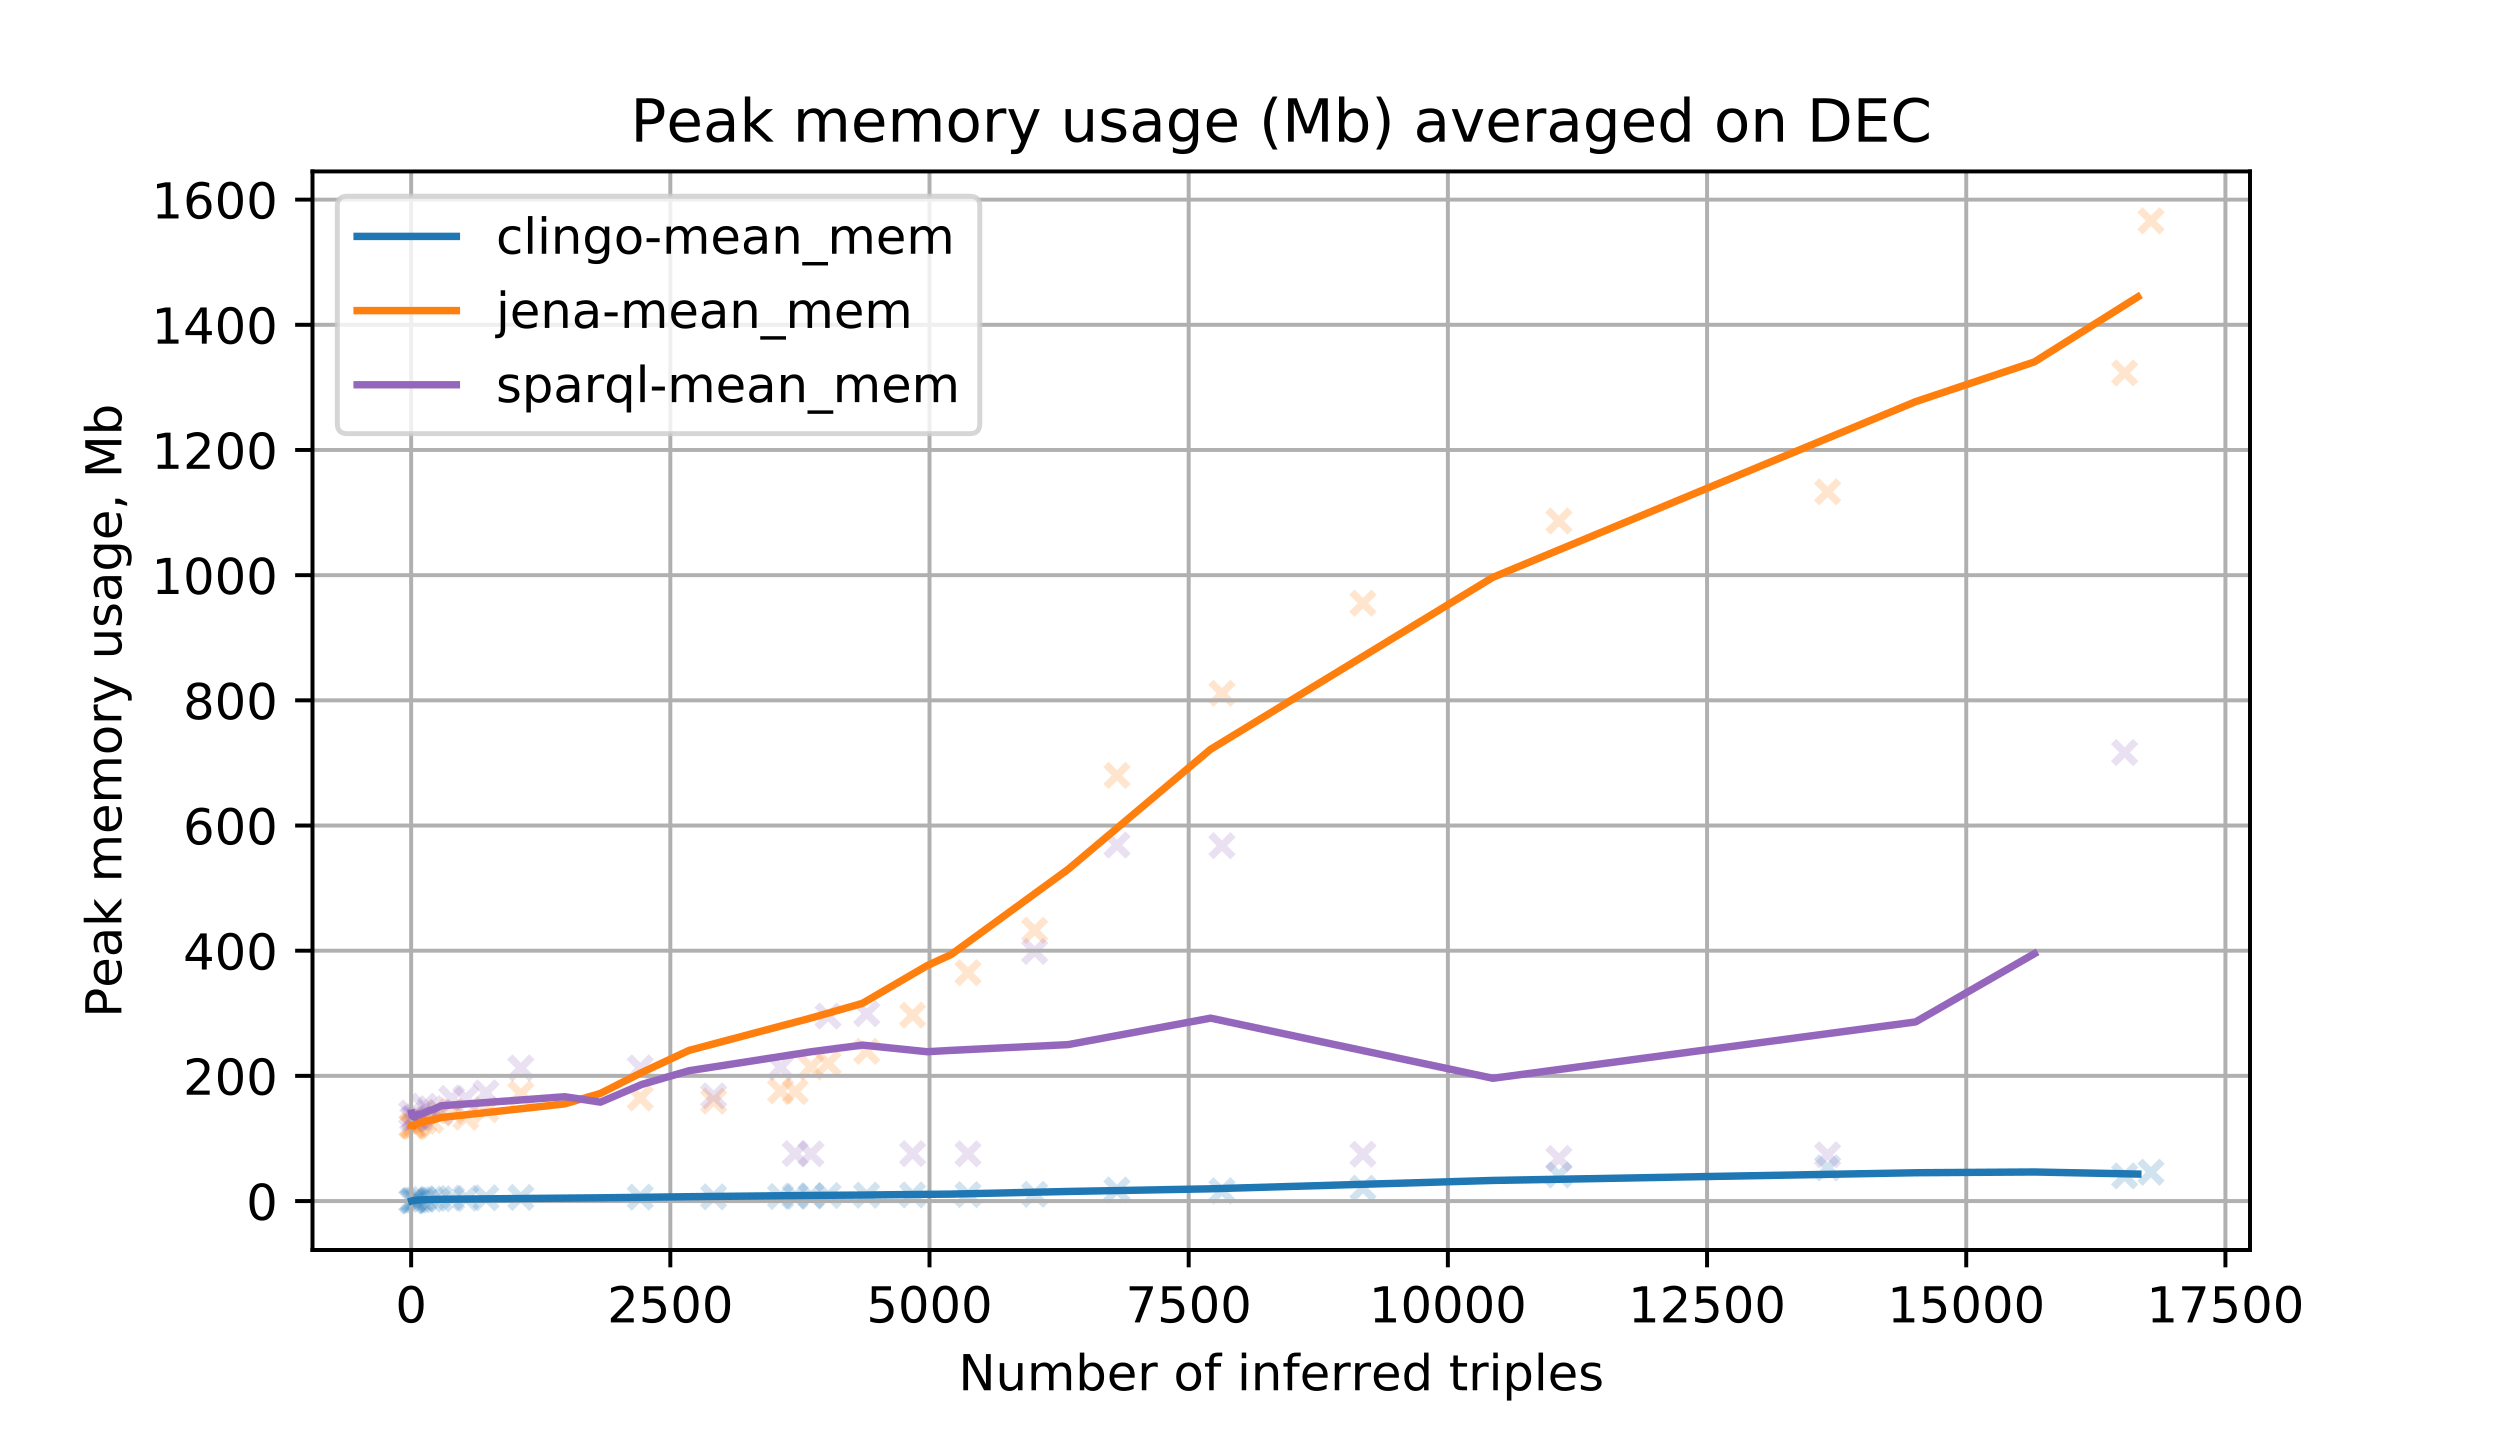 <?xml version="1.0" encoding="utf-8" standalone="no"?>
<!DOCTYPE svg PUBLIC "-//W3C//DTD SVG 1.1//EN"
  "http://www.w3.org/Graphics/SVG/1.1/DTD/svg11.dtd">
<!-- Created with matplotlib (https://matplotlib.org/) -->
<svg height="288pt" version="1.1" viewBox="0 0 504 288" width="504pt" xmlns="http://www.w3.org/2000/svg" xmlns:xlink="http://www.w3.org/1999/xlink">
 <defs>
  <style type="text/css">
*{stroke-linecap:butt;stroke-linejoin:round;}
  </style>
 </defs>
 <g id="figure_1">
  <g id="patch_1">
   <path d="M 0 288 
L 504 288 
L 504 0 
L 0 0 
z
" style="fill:#ffffff;"/>
  </g>
  <g id="axes_1">
   <g id="patch_2">
    <path d="M 63 252 
L 453.6 252 
L 453.6 34.56 
L 63 34.56 
z
" style="fill:#ffffff;"/>
   </g>
   <g id="PathCollection_1">
    <defs>
     <path d="M -2.236 2.236 
L 2.236 -2.236 
M -2.236 -2.236 
L 2.236 2.236 
" id="m8e2a7b5554" style="stroke:#1f77b4;stroke-opacity:0.2;stroke-width:1.5;"/>
    </defs>
    <g clip-path="url(#p77078c0b52)">
     <use style="fill:#1f77b4;fill-opacity:0.2;stroke:#1f77b4;stroke-opacity:0.2;stroke-width:1.5;" x="82.99" xlink:href="#m8e2a7b5554" y="242.115"/>
     <use style="fill:#1f77b4;fill-opacity:0.2;stroke:#1f77b4;stroke-opacity:0.2;stroke-width:1.5;" x="83.199" xlink:href="#m8e2a7b5554" y="242.051"/>
     <use style="fill:#1f77b4;fill-opacity:0.2;stroke:#1f77b4;stroke-opacity:0.2;stroke-width:1.5;" x="83.521" xlink:href="#m8e2a7b5554" y="241.987"/>
     <use style="fill:#1f77b4;fill-opacity:0.2;stroke:#1f77b4;stroke-opacity:0.2;stroke-width:1.5;" x="84.003" xlink:href="#m8e2a7b5554" y="241.924"/>
     <use style="fill:#1f77b4;fill-opacity:0.2;stroke:#1f77b4;stroke-opacity:0.2;stroke-width:1.5;" x="84.621" xlink:href="#m8e2a7b5554" y="241.86"/>
     <use style="fill:#1f77b4;fill-opacity:0.2;stroke:#1f77b4;stroke-opacity:0.2;stroke-width:1.5;" x="85.436" xlink:href="#m8e2a7b5554" y="241.796"/>
     <use style="fill:#1f77b4;fill-opacity:0.2;stroke:#1f77b4;stroke-opacity:0.2;stroke-width:1.5;" x="86.81" xlink:href="#m8e2a7b5554" y="241.732"/>
     <use style="fill:#1f77b4;fill-opacity:0.2;stroke:#1f77b4;stroke-opacity:0.2;stroke-width:1.5;" x="88.661" xlink:href="#m8e2a7b5554" y="241.668"/>
     <use style="fill:#1f77b4;fill-opacity:0.2;stroke:#1f77b4;stroke-opacity:0.2;stroke-width:1.5;" x="91.031" xlink:href="#m8e2a7b5554" y="241.604"/>
     <use style="fill:#1f77b4;fill-opacity:0.2;stroke:#1f77b4;stroke-opacity:0.2;stroke-width:1.5;" x="93.911" xlink:href="#m8e2a7b5554" y="241.541"/>
     <use style="fill:#1f77b4;fill-opacity:0.2;stroke:#1f77b4;stroke-opacity:0.2;stroke-width:1.5;" x="97.967" xlink:href="#m8e2a7b5554" y="241.477"/>
     <use style="fill:#1f77b4;fill-opacity:0.2;stroke:#1f77b4;stroke-opacity:0.2;stroke-width:1.5;" x="105" xlink:href="#m8e2a7b5554" y="241.413"/>
     <use style="fill:#1f77b4;fill-opacity:0.2;stroke:#1f77b4;stroke-opacity:0.2;stroke-width:1.5;" x="129.07" xlink:href="#m8e2a7b5554" y="241.349"/>
     <use style="fill:#1f77b4;fill-opacity:0.2;stroke:#1f77b4;stroke-opacity:0.2;stroke-width:1.5;" x="143.869" xlink:href="#m8e2a7b5554" y="241.285"/>
     <use style="fill:#1f77b4;fill-opacity:0.2;stroke:#1f77b4;stroke-opacity:0.2;stroke-width:1.5;" x="157.352" xlink:href="#m8e2a7b5554" y="241.221"/>
     <use style="fill:#1f77b4;fill-opacity:0.2;stroke:#1f77b4;stroke-opacity:0.2;stroke-width:1.5;" x="160.305" xlink:href="#m8e2a7b5554" y="241.158"/>
     <use style="fill:#1f77b4;fill-opacity:0.2;stroke:#1f77b4;stroke-opacity:0.2;stroke-width:1.5;" x="163.49" xlink:href="#m8e2a7b5554" y="241.094"/>
     <use style="fill:#1f77b4;fill-opacity:0.2;stroke:#1f77b4;stroke-opacity:0.2;stroke-width:1.5;" x="166.94" xlink:href="#m8e2a7b5554" y="241.03"/>
     <use style="fill:#1f77b4;fill-opacity:0.2;stroke:#1f77b4;stroke-opacity:0.2;stroke-width:1.5;" x="174.725" xlink:href="#m8e2a7b5554" y="240.966"/>
     <use style="fill:#1f77b4;fill-opacity:0.2;stroke:#1f77b4;stroke-opacity:0.2;stroke-width:1.5;" x="183.981" xlink:href="#m8e2a7b5554" y="240.902"/>
     <use style="fill:#1f77b4;fill-opacity:0.2;stroke:#1f77b4;stroke-opacity:0.2;stroke-width:1.5;" x="195.144" xlink:href="#m8e2a7b5554" y="240.838"/>
     <use style="fill:#1f77b4;fill-opacity:0.2;stroke:#1f77b4;stroke-opacity:0.2;stroke-width:1.5;" x="208.58" xlink:href="#m8e2a7b5554" y="240.775"/>
     <use style="fill:#1f77b4;fill-opacity:0.2;stroke:#1f77b4;stroke-opacity:0.2;stroke-width:1.5;" x="225.178" xlink:href="#m8e2a7b5554" y="239.901"/>
     <use style="fill:#1f77b4;fill-opacity:0.2;stroke:#1f77b4;stroke-opacity:0.2;stroke-width:1.5;" x="246.337" xlink:href="#m8e2a7b5554" y="240.055"/>
     <use style="fill:#1f77b4;fill-opacity:0.2;stroke:#1f77b4;stroke-opacity:0.2;stroke-width:1.5;" x="274.768" xlink:href="#m8e2a7b5554" y="239.54"/>
     <use style="fill:#1f77b4;fill-opacity:0.2;stroke:#1f77b4;stroke-opacity:0.2;stroke-width:1.5;" x="314.275" xlink:href="#m8e2a7b5554" y="236.877"/>
     <use style="fill:#1f77b4;fill-opacity:0.2;stroke:#1f77b4;stroke-opacity:0.2;stroke-width:1.5;" x="368.445" xlink:href="#m8e2a7b5554" y="235.434"/>
     <use style="fill:#1f77b4;fill-opacity:0.2;stroke:#1f77b4;stroke-opacity:0.2;stroke-width:1.5;" x="428.329" xlink:href="#m8e2a7b5554" y="237.058"/>
     <use style="fill:#1f77b4;fill-opacity:0.2;stroke:#1f77b4;stroke-opacity:0.2;stroke-width:1.5;" x="433.637" xlink:href="#m8e2a7b5554" y="236.323"/>
    </g>
   </g>
   <g id="PathCollection_2">
    <defs>
     <path d="M -2.236 2.236 
L 2.236 -2.236 
M -2.236 -2.236 
L 2.236 2.236 
" id="m544bbc09ee" style="stroke:#ff7f0e;stroke-opacity:0.2;stroke-width:1.5;"/>
    </defs>
    <g clip-path="url(#p77078c0b52)">
     <use style="fill:#ff7f0e;fill-opacity:0.2;stroke:#ff7f0e;stroke-opacity:0.2;stroke-width:1.5;" x="82.99" xlink:href="#m544bbc09ee" y="226.946"/>
     <use style="fill:#ff7f0e;fill-opacity:0.2;stroke:#ff7f0e;stroke-opacity:0.2;stroke-width:1.5;" x="83.199" xlink:href="#m544bbc09ee" y="227.028"/>
     <use style="fill:#ff7f0e;fill-opacity:0.2;stroke:#ff7f0e;stroke-opacity:0.2;stroke-width:1.5;" x="83.521" xlink:href="#m544bbc09ee" y="227.041"/>
     <use style="fill:#ff7f0e;fill-opacity:0.2;stroke:#ff7f0e;stroke-opacity:0.2;stroke-width:1.5;" x="84.003" xlink:href="#m544bbc09ee" y="226.842"/>
     <use style="fill:#ff7f0e;fill-opacity:0.2;stroke:#ff7f0e;stroke-opacity:0.2;stroke-width:1.5;" x="84.621" xlink:href="#m544bbc09ee" y="225.904"/>
     <use style="fill:#ff7f0e;fill-opacity:0.2;stroke:#ff7f0e;stroke-opacity:0.2;stroke-width:1.5;" x="85.436" xlink:href="#m544bbc09ee" y="226.055"/>
     <use style="fill:#ff7f0e;fill-opacity:0.2;stroke:#ff7f0e;stroke-opacity:0.2;stroke-width:1.5;" x="86.81" xlink:href="#m544bbc09ee" y="225.849"/>
     <use style="fill:#ff7f0e;fill-opacity:0.2;stroke:#ff7f0e;stroke-opacity:0.2;stroke-width:1.5;" x="88.661" xlink:href="#m544bbc09ee" y="224.412"/>
     <use style="fill:#ff7f0e;fill-opacity:0.2;stroke:#ff7f0e;stroke-opacity:0.2;stroke-width:1.5;" x="91.031" xlink:href="#m544bbc09ee" y="223.976"/>
     <use style="fill:#ff7f0e;fill-opacity:0.2;stroke:#ff7f0e;stroke-opacity:0.2;stroke-width:1.5;" x="93.911" xlink:href="#m544bbc09ee" y="225.236"/>
     <use style="fill:#ff7f0e;fill-opacity:0.2;stroke:#ff7f0e;stroke-opacity:0.2;stroke-width:1.5;" x="97.967" xlink:href="#m544bbc09ee" y="223.711"/>
     <use style="fill:#ff7f0e;fill-opacity:0.2;stroke:#ff7f0e;stroke-opacity:0.2;stroke-width:1.5;" x="105" xlink:href="#m544bbc09ee" y="220.501"/>
     <use style="fill:#ff7f0e;fill-opacity:0.2;stroke:#ff7f0e;stroke-opacity:0.2;stroke-width:1.5;" x="129.07" xlink:href="#m544bbc09ee" y="221.347"/>
     <use style="fill:#ff7f0e;fill-opacity:0.2;stroke:#ff7f0e;stroke-opacity:0.2;stroke-width:1.5;" x="143.869" xlink:href="#m544bbc09ee" y="221.99"/>
     <use style="fill:#ff7f0e;fill-opacity:0.2;stroke:#ff7f0e;stroke-opacity:0.2;stroke-width:1.5;" x="157.352" xlink:href="#m544bbc09ee" y="219.933"/>
     <use style="fill:#ff7f0e;fill-opacity:0.2;stroke:#ff7f0e;stroke-opacity:0.2;stroke-width:1.5;" x="160.305" xlink:href="#m544bbc09ee" y="220.059"/>
     <use style="fill:#ff7f0e;fill-opacity:0.2;stroke:#ff7f0e;stroke-opacity:0.2;stroke-width:1.5;" x="163.49" xlink:href="#m544bbc09ee" y="215.112"/>
     <use style="fill:#ff7f0e;fill-opacity:0.2;stroke:#ff7f0e;stroke-opacity:0.2;stroke-width:1.5;" x="166.94" xlink:href="#m544bbc09ee" y="214.377"/>
     <use style="fill:#ff7f0e;fill-opacity:0.2;stroke:#ff7f0e;stroke-opacity:0.2;stroke-width:1.5;" x="174.725" xlink:href="#m544bbc09ee" y="211.937"/>
     <use style="fill:#ff7f0e;fill-opacity:0.2;stroke:#ff7f0e;stroke-opacity:0.2;stroke-width:1.5;" x="183.981" xlink:href="#m544bbc09ee" y="204.663"/>
     <use style="fill:#ff7f0e;fill-opacity:0.2;stroke:#ff7f0e;stroke-opacity:0.2;stroke-width:1.5;" x="195.144" xlink:href="#m544bbc09ee" y="196.101"/>
     <use style="fill:#ff7f0e;fill-opacity:0.2;stroke:#ff7f0e;stroke-opacity:0.2;stroke-width:1.5;" x="208.58" xlink:href="#m544bbc09ee" y="187.538"/>
     <use style="fill:#ff7f0e;fill-opacity:0.2;stroke:#ff7f0e;stroke-opacity:0.2;stroke-width:1.5;" x="225.178" xlink:href="#m544bbc09ee" y="156.332"/>
     <use style="fill:#ff7f0e;fill-opacity:0.2;stroke:#ff7f0e;stroke-opacity:0.2;stroke-width:1.5;" x="246.337" xlink:href="#m544bbc09ee" y="139.773"/>
     <use style="fill:#ff7f0e;fill-opacity:0.2;stroke:#ff7f0e;stroke-opacity:0.2;stroke-width:1.5;" x="274.768" xlink:href="#m544bbc09ee" y="121.605"/>
     <use style="fill:#ff7f0e;fill-opacity:0.2;stroke:#ff7f0e;stroke-opacity:0.2;stroke-width:1.5;" x="314.275" xlink:href="#m544bbc09ee" y="105.039"/>
     <use style="fill:#ff7f0e;fill-opacity:0.2;stroke:#ff7f0e;stroke-opacity:0.2;stroke-width:1.5;" x="368.445" xlink:href="#m544bbc09ee" y="99.149"/>
     <use style="fill:#ff7f0e;fill-opacity:0.2;stroke:#ff7f0e;stroke-opacity:0.2;stroke-width:1.5;" x="428.329" xlink:href="#m544bbc09ee" y="75.19"/>
     <use style="fill:#ff7f0e;fill-opacity:0.2;stroke:#ff7f0e;stroke-opacity:0.2;stroke-width:1.5;" x="433.637" xlink:href="#m544bbc09ee" y="44.519"/>
    </g>
   </g>
   <g id="PathCollection_3">
    <defs>
     <path d="M -2.236 2.236 
L 2.236 -2.236 
M -2.236 -2.236 
L 2.236 2.236 
" id="mf3f3e9e5a3" style="stroke:#9467bd;stroke-opacity:0.2;stroke-width:1.5;"/>
    </defs>
    <g clip-path="url(#p77078c0b52)">
     <use style="fill:#9467bd;fill-opacity:0.2;stroke:#9467bd;stroke-opacity:0.2;stroke-width:1.5;" x="82.99" xlink:href="#mf3f3e9e5a3" y="224.387"/>
     <use style="fill:#9467bd;fill-opacity:0.2;stroke:#9467bd;stroke-opacity:0.2;stroke-width:1.5;" x="83.199" xlink:href="#mf3f3e9e5a3" y="225.563"/>
     <use style="fill:#9467bd;fill-opacity:0.2;stroke:#9467bd;stroke-opacity:0.2;stroke-width:1.5;" x="83.521" xlink:href="#mf3f3e9e5a3" y="225.399"/>
     <use style="fill:#9467bd;fill-opacity:0.2;stroke:#9467bd;stroke-opacity:0.2;stroke-width:1.5;" x="84.003" xlink:href="#mf3f3e9e5a3" y="225.177"/>
     <use style="fill:#9467bd;fill-opacity:0.2;stroke:#9467bd;stroke-opacity:0.2;stroke-width:1.5;" x="84.621" xlink:href="#mf3f3e9e5a3" y="225.397"/>
     <use style="fill:#9467bd;fill-opacity:0.2;stroke:#9467bd;stroke-opacity:0.2;stroke-width:1.5;" x="85.436" xlink:href="#mf3f3e9e5a3" y="223.011"/>
     <use style="fill:#9467bd;fill-opacity:0.2;stroke:#9467bd;stroke-opacity:0.2;stroke-width:1.5;" x="86.81" xlink:href="#mf3f3e9e5a3" y="223.513"/>
     <use style="fill:#9467bd;fill-opacity:0.2;stroke:#9467bd;stroke-opacity:0.2;stroke-width:1.5;" x="88.661" xlink:href="#mf3f3e9e5a3" y="224.21"/>
     <use style="fill:#9467bd;fill-opacity:0.2;stroke:#9467bd;stroke-opacity:0.2;stroke-width:1.5;" x="91.031" xlink:href="#mf3f3e9e5a3" y="221.438"/>
     <use style="fill:#9467bd;fill-opacity:0.2;stroke:#9467bd;stroke-opacity:0.2;stroke-width:1.5;" x="93.911" xlink:href="#mf3f3e9e5a3" y="221.383"/>
     <use style="fill:#9467bd;fill-opacity:0.2;stroke:#9467bd;stroke-opacity:0.2;stroke-width:1.5;" x="97.967" xlink:href="#mf3f3e9e5a3" y="220.325"/>
     <use style="fill:#9467bd;fill-opacity:0.2;stroke:#9467bd;stroke-opacity:0.2;stroke-width:1.5;" x="105" xlink:href="#mf3f3e9e5a3" y="215.305"/>
     <use style="fill:#9467bd;fill-opacity:0.2;stroke:#9467bd;stroke-opacity:0.2;stroke-width:1.5;" x="129.07" xlink:href="#mf3f3e9e5a3" y="215.297"/>
     <use style="fill:#9467bd;fill-opacity:0.2;stroke:#9467bd;stroke-opacity:0.2;stroke-width:1.5;" x="143.869" xlink:href="#mf3f3e9e5a3" y="220.928"/>
     <use style="fill:#9467bd;fill-opacity:0.2;stroke:#9467bd;stroke-opacity:0.2;stroke-width:1.5;" x="157.352" xlink:href="#mf3f3e9e5a3" y="215.174"/>
     <use style="fill:#9467bd;fill-opacity:0.2;stroke:#9467bd;stroke-opacity:0.2;stroke-width:1.5;" x="160.305" xlink:href="#mf3f3e9e5a3" y="232.563"/>
     <use style="fill:#9467bd;fill-opacity:0.2;stroke:#9467bd;stroke-opacity:0.2;stroke-width:1.5;" x="163.49" xlink:href="#mf3f3e9e5a3" y="232.615"/>
     <use style="fill:#9467bd;fill-opacity:0.2;stroke:#9467bd;stroke-opacity:0.2;stroke-width:1.5;" x="166.94" xlink:href="#mf3f3e9e5a3" y="204.851"/>
     <use style="fill:#9467bd;fill-opacity:0.2;stroke:#9467bd;stroke-opacity:0.2;stroke-width:1.5;" x="174.725" xlink:href="#mf3f3e9e5a3" y="204.366"/>
     <use style="fill:#9467bd;fill-opacity:0.2;stroke:#9467bd;stroke-opacity:0.2;stroke-width:1.5;" x="183.981" xlink:href="#mf3f3e9e5a3" y="232.574"/>
     <use style="fill:#9467bd;fill-opacity:0.2;stroke:#9467bd;stroke-opacity:0.2;stroke-width:1.5;" x="195.144" xlink:href="#mf3f3e9e5a3" y="232.616"/>
     <use style="fill:#9467bd;fill-opacity:0.2;stroke:#9467bd;stroke-opacity:0.2;stroke-width:1.5;" x="208.58" xlink:href="#mf3f3e9e5a3" y="191.819"/>
     <use style="fill:#9467bd;fill-opacity:0.2;stroke:#9467bd;stroke-opacity:0.2;stroke-width:1.5;" x="225.178" xlink:href="#mf3f3e9e5a3" y="170.362"/>
     <use style="fill:#9467bd;fill-opacity:0.2;stroke:#9467bd;stroke-opacity:0.2;stroke-width:1.5;" x="246.337" xlink:href="#mf3f3e9e5a3" y="170.496"/>
     <use style="fill:#9467bd;fill-opacity:0.2;stroke:#9467bd;stroke-opacity:0.2;stroke-width:1.5;" x="274.768" xlink:href="#mf3f3e9e5a3" y="232.697"/>
     <use style="fill:#9467bd;fill-opacity:0.2;stroke:#9467bd;stroke-opacity:0.2;stroke-width:1.5;" x="314.275" xlink:href="#mf3f3e9e5a3" y="233.544"/>
     <use style="fill:#9467bd;fill-opacity:0.2;stroke:#9467bd;stroke-opacity:0.2;stroke-width:1.5;" x="368.445" xlink:href="#mf3f3e9e5a3" y="232.803"/>
     <use style="fill:#9467bd;fill-opacity:0.2;stroke:#9467bd;stroke-opacity:0.2;stroke-width:1.5;" x="428.329" xlink:href="#mf3f3e9e5a3" y="151.713"/>
    </g>
   </g>
   <g id="matplotlib.axis_1">
    <g id="xtick_1">
     <g id="line2d_1">
      <path clip-path="url(#p77078c0b52)" d="M 82.886 252 
L 82.886 34.56 
" style="fill:none;stroke:#b0b0b0;stroke-linecap:square;stroke-width:0.8;"/>
     </g>
     <g id="line2d_2">
      <defs>
       <path d="M 0 0 
L 0 3.5 
" id="mefbf615724" style="stroke:#000000;stroke-width:0.8;"/>
      </defs>
      <g>
       <use style="stroke:#000000;stroke-width:0.8;" x="82.886" xlink:href="#mefbf615724" y="252"/>
      </g>
     </g>
     <g id="text_1">
      <!-- 0 -->
      <defs>
       <path d="M 31.781 66.406 
Q 24.172 66.406 20.328 58.906 
Q 16.5 51.422 16.5 36.375 
Q 16.5 21.391 20.328 13.891 
Q 24.172 6.391 31.781 6.391 
Q 39.453 6.391 43.281 13.891 
Q 47.125 21.391 47.125 36.375 
Q 47.125 51.422 43.281 58.906 
Q 39.453 66.406 31.781 66.406 
z
M 31.781 74.219 
Q 44.047 74.219 50.516 64.516 
Q 56.984 54.828 56.984 36.375 
Q 56.984 17.969 50.516 8.266 
Q 44.047 -1.422 31.781 -1.422 
Q 19.531 -1.422 13.062 8.266 
Q 6.594 17.969 6.594 36.375 
Q 6.594 54.828 13.062 64.516 
Q 19.531 74.219 31.781 74.219 
z
" id="DejaVuSans-48"/>
      </defs>
      <g transform="translate(79.705 266.598)scale(0.1 -0.1)">
       <use xlink:href="#DejaVuSans-48"/>
      </g>
     </g>
    </g>
    <g id="xtick_2">
     <g id="line2d_3">
      <path clip-path="url(#p77078c0b52)" d="M 135.137 252 
L 135.137 34.56 
" style="fill:none;stroke:#b0b0b0;stroke-linecap:square;stroke-width:0.8;"/>
     </g>
     <g id="line2d_4">
      <g>
       <use style="stroke:#000000;stroke-width:0.8;" x="135.137" xlink:href="#mefbf615724" y="252"/>
      </g>
     </g>
     <g id="text_2">
      <!-- 2500 -->
      <defs>
       <path d="M 19.188 8.297 
L 53.609 8.297 
L 53.609 0 
L 7.328 0 
L 7.328 8.297 
Q 12.938 14.109 22.625 23.891 
Q 32.328 33.688 34.812 36.531 
Q 39.547 41.844 41.422 45.531 
Q 43.312 49.219 43.312 52.781 
Q 43.312 58.594 39.234 62.25 
Q 35.156 65.922 28.609 65.922 
Q 23.969 65.922 18.812 64.312 
Q 13.672 62.703 7.812 59.422 
L 7.812 69.391 
Q 13.766 71.781 18.938 73 
Q 24.125 74.219 28.422 74.219 
Q 39.75 74.219 46.484 68.547 
Q 53.219 62.891 53.219 53.422 
Q 53.219 48.922 51.531 44.891 
Q 49.859 40.875 45.406 35.406 
Q 44.188 33.984 37.641 27.219 
Q 31.109 20.453 19.188 8.297 
z
" id="DejaVuSans-50"/>
       <path d="M 10.797 72.906 
L 49.516 72.906 
L 49.516 64.594 
L 19.828 64.594 
L 19.828 46.734 
Q 21.969 47.469 24.109 47.828 
Q 26.266 48.188 28.422 48.188 
Q 40.625 48.188 47.75 41.5 
Q 54.891 34.812 54.891 23.391 
Q 54.891 11.625 47.562 5.094 
Q 40.234 -1.422 26.906 -1.422 
Q 22.312 -1.422 17.547 -0.641 
Q 12.797 0.141 7.719 1.703 
L 7.719 11.625 
Q 12.109 9.234 16.797 8.062 
Q 21.484 6.891 26.703 6.891 
Q 35.156 6.891 40.078 11.328 
Q 45.016 15.766 45.016 23.391 
Q 45.016 31 40.078 35.438 
Q 35.156 39.891 26.703 39.891 
Q 22.75 39.891 18.812 39.016 
Q 14.891 38.141 10.797 36.281 
z
" id="DejaVuSans-53"/>
      </defs>
      <g transform="translate(122.412 266.598)scale(0.1 -0.1)">
       <use xlink:href="#DejaVuSans-50"/>
       <use x="63.623" xlink:href="#DejaVuSans-53"/>
       <use x="127.246" xlink:href="#DejaVuSans-48"/>
       <use x="190.869" xlink:href="#DejaVuSans-48"/>
      </g>
     </g>
    </g>
    <g id="xtick_3">
     <g id="line2d_5">
      <path clip-path="url(#p77078c0b52)" d="M 187.388 252 
L 187.388 34.56 
" style="fill:none;stroke:#b0b0b0;stroke-linecap:square;stroke-width:0.8;"/>
     </g>
     <g id="line2d_6">
      <g>
       <use style="stroke:#000000;stroke-width:0.8;" x="187.388" xlink:href="#mefbf615724" y="252"/>
      </g>
     </g>
     <g id="text_3">
      <!-- 5000 -->
      <g transform="translate(174.663 266.598)scale(0.1 -0.1)">
       <use xlink:href="#DejaVuSans-53"/>
       <use x="63.623" xlink:href="#DejaVuSans-48"/>
       <use x="127.246" xlink:href="#DejaVuSans-48"/>
       <use x="190.869" xlink:href="#DejaVuSans-48"/>
      </g>
     </g>
    </g>
    <g id="xtick_4">
     <g id="line2d_7">
      <path clip-path="url(#p77078c0b52)" d="M 239.639 252 
L 239.639 34.56 
" style="fill:none;stroke:#b0b0b0;stroke-linecap:square;stroke-width:0.8;"/>
     </g>
     <g id="line2d_8">
      <g>
       <use style="stroke:#000000;stroke-width:0.8;" x="239.639" xlink:href="#mefbf615724" y="252"/>
      </g>
     </g>
     <g id="text_4">
      <!-- 7500 -->
      <defs>
       <path d="M 8.203 72.906 
L 55.078 72.906 
L 55.078 68.703 
L 28.609 0 
L 18.312 0 
L 43.219 64.594 
L 8.203 64.594 
z
" id="DejaVuSans-55"/>
      </defs>
      <g transform="translate(226.914 266.598)scale(0.1 -0.1)">
       <use xlink:href="#DejaVuSans-55"/>
       <use x="63.623" xlink:href="#DejaVuSans-53"/>
       <use x="127.246" xlink:href="#DejaVuSans-48"/>
       <use x="190.869" xlink:href="#DejaVuSans-48"/>
      </g>
     </g>
    </g>
    <g id="xtick_5">
     <g id="line2d_9">
      <path clip-path="url(#p77078c0b52)" d="M 291.89 252 
L 291.89 34.56 
" style="fill:none;stroke:#b0b0b0;stroke-linecap:square;stroke-width:0.8;"/>
     </g>
     <g id="line2d_10">
      <g>
       <use style="stroke:#000000;stroke-width:0.8;" x="291.89" xlink:href="#mefbf615724" y="252"/>
      </g>
     </g>
     <g id="text_5">
      <!-- 10000 -->
      <defs>
       <path d="M 12.406 8.297 
L 28.516 8.297 
L 28.516 63.922 
L 10.984 60.406 
L 10.984 69.391 
L 28.422 72.906 
L 38.281 72.906 
L 38.281 8.297 
L 54.391 8.297 
L 54.391 0 
L 12.406 0 
z
" id="DejaVuSans-49"/>
      </defs>
      <g transform="translate(275.984 266.598)scale(0.1 -0.1)">
       <use xlink:href="#DejaVuSans-49"/>
       <use x="63.623" xlink:href="#DejaVuSans-48"/>
       <use x="127.246" xlink:href="#DejaVuSans-48"/>
       <use x="190.869" xlink:href="#DejaVuSans-48"/>
       <use x="254.492" xlink:href="#DejaVuSans-48"/>
      </g>
     </g>
    </g>
    <g id="xtick_6">
     <g id="line2d_11">
      <path clip-path="url(#p77078c0b52)" d="M 344.142 252 
L 344.142 34.56 
" style="fill:none;stroke:#b0b0b0;stroke-linecap:square;stroke-width:0.8;"/>
     </g>
     <g id="line2d_12">
      <g>
       <use style="stroke:#000000;stroke-width:0.8;" x="344.142" xlink:href="#mefbf615724" y="252"/>
      </g>
     </g>
     <g id="text_6">
      <!-- 12500 -->
      <g transform="translate(328.235 266.598)scale(0.1 -0.1)">
       <use xlink:href="#DejaVuSans-49"/>
       <use x="63.623" xlink:href="#DejaVuSans-50"/>
       <use x="127.246" xlink:href="#DejaVuSans-53"/>
       <use x="190.869" xlink:href="#DejaVuSans-48"/>
       <use x="254.492" xlink:href="#DejaVuSans-48"/>
      </g>
     </g>
    </g>
    <g id="xtick_7">
     <g id="line2d_13">
      <path clip-path="url(#p77078c0b52)" d="M 396.393 252 
L 396.393 34.56 
" style="fill:none;stroke:#b0b0b0;stroke-linecap:square;stroke-width:0.8;"/>
     </g>
     <g id="line2d_14">
      <g>
       <use style="stroke:#000000;stroke-width:0.8;" x="396.393" xlink:href="#mefbf615724" y="252"/>
      </g>
     </g>
     <g id="text_7">
      <!-- 15000 -->
      <g transform="translate(380.487 266.598)scale(0.1 -0.1)">
       <use xlink:href="#DejaVuSans-49"/>
       <use x="63.623" xlink:href="#DejaVuSans-53"/>
       <use x="127.246" xlink:href="#DejaVuSans-48"/>
       <use x="190.869" xlink:href="#DejaVuSans-48"/>
       <use x="254.492" xlink:href="#DejaVuSans-48"/>
      </g>
     </g>
    </g>
    <g id="xtick_8">
     <g id="line2d_15">
      <path clip-path="url(#p77078c0b52)" d="M 448.644 252 
L 448.644 34.56 
" style="fill:none;stroke:#b0b0b0;stroke-linecap:square;stroke-width:0.8;"/>
     </g>
     <g id="line2d_16">
      <g>
       <use style="stroke:#000000;stroke-width:0.8;" x="448.644" xlink:href="#mefbf615724" y="252"/>
      </g>
     </g>
     <g id="text_8">
      <!-- 17500 -->
      <g transform="translate(432.738 266.598)scale(0.1 -0.1)">
       <use xlink:href="#DejaVuSans-49"/>
       <use x="63.623" xlink:href="#DejaVuSans-55"/>
       <use x="127.246" xlink:href="#DejaVuSans-53"/>
       <use x="190.869" xlink:href="#DejaVuSans-48"/>
       <use x="254.492" xlink:href="#DejaVuSans-48"/>
      </g>
     </g>
    </g>
    <g id="text_9">
     <!-- Number of inferred triples -->
     <defs>
      <path d="M 9.812 72.906 
L 23.094 72.906 
L 55.422 11.922 
L 55.422 72.906 
L 64.984 72.906 
L 64.984 0 
L 51.703 0 
L 19.391 60.984 
L 19.391 0 
L 9.812 0 
z
" id="DejaVuSans-78"/>
      <path d="M 8.5 21.578 
L 8.5 54.688 
L 17.484 54.688 
L 17.484 21.922 
Q 17.484 14.156 20.5 10.266 
Q 23.531 6.391 29.594 6.391 
Q 36.859 6.391 41.078 11.031 
Q 45.312 15.672 45.312 23.688 
L 45.312 54.688 
L 54.297 54.688 
L 54.297 0 
L 45.312 0 
L 45.312 8.406 
Q 42.047 3.422 37.719 1 
Q 33.406 -1.422 27.688 -1.422 
Q 18.266 -1.422 13.375 4.438 
Q 8.5 10.297 8.5 21.578 
z
M 31.109 56 
z
" id="DejaVuSans-117"/>
      <path d="M 52 44.188 
Q 55.375 50.25 60.062 53.125 
Q 64.75 56 71.094 56 
Q 79.641 56 84.281 50.016 
Q 88.922 44.047 88.922 33.016 
L 88.922 0 
L 79.891 0 
L 79.891 32.719 
Q 79.891 40.578 77.094 44.375 
Q 74.312 48.188 68.609 48.188 
Q 61.625 48.188 57.562 43.547 
Q 53.516 38.922 53.516 30.906 
L 53.516 0 
L 44.484 0 
L 44.484 32.719 
Q 44.484 40.625 41.703 44.406 
Q 38.922 48.188 33.109 48.188 
Q 26.219 48.188 22.156 43.531 
Q 18.109 38.875 18.109 30.906 
L 18.109 0 
L 9.078 0 
L 9.078 54.688 
L 18.109 54.688 
L 18.109 46.188 
Q 21.188 51.219 25.484 53.609 
Q 29.781 56 35.688 56 
Q 41.656 56 45.828 52.969 
Q 50 49.953 52 44.188 
z
" id="DejaVuSans-109"/>
      <path d="M 48.688 27.297 
Q 48.688 37.203 44.609 42.844 
Q 40.531 48.484 33.406 48.484 
Q 26.266 48.484 22.188 42.844 
Q 18.109 37.203 18.109 27.297 
Q 18.109 17.391 22.188 11.75 
Q 26.266 6.109 33.406 6.109 
Q 40.531 6.109 44.609 11.75 
Q 48.688 17.391 48.688 27.297 
z
M 18.109 46.391 
Q 20.953 51.266 25.266 53.625 
Q 29.594 56 35.594 56 
Q 45.562 56 51.781 48.094 
Q 58.016 40.188 58.016 27.297 
Q 58.016 14.406 51.781 6.484 
Q 45.562 -1.422 35.594 -1.422 
Q 29.594 -1.422 25.266 0.953 
Q 20.953 3.328 18.109 8.203 
L 18.109 0 
L 9.078 0 
L 9.078 75.984 
L 18.109 75.984 
z
" id="DejaVuSans-98"/>
      <path d="M 56.203 29.594 
L 56.203 25.203 
L 14.891 25.203 
Q 15.484 15.922 20.484 11.062 
Q 25.484 6.203 34.422 6.203 
Q 39.594 6.203 44.453 7.469 
Q 49.312 8.734 54.109 11.281 
L 54.109 2.781 
Q 49.266 0.734 44.188 -0.344 
Q 39.109 -1.422 33.891 -1.422 
Q 20.797 -1.422 13.156 6.188 
Q 5.516 13.812 5.516 26.812 
Q 5.516 40.234 12.766 48.109 
Q 20.016 56 32.328 56 
Q 43.359 56 49.781 48.891 
Q 56.203 41.797 56.203 29.594 
z
M 47.219 32.234 
Q 47.125 39.594 43.094 43.984 
Q 39.062 48.391 32.422 48.391 
Q 24.906 48.391 20.391 44.141 
Q 15.875 39.891 15.188 32.172 
z
" id="DejaVuSans-101"/>
      <path d="M 41.109 46.297 
Q 39.594 47.172 37.812 47.578 
Q 36.031 48 33.891 48 
Q 26.266 48 22.188 43.047 
Q 18.109 38.094 18.109 28.812 
L 18.109 0 
L 9.078 0 
L 9.078 54.688 
L 18.109 54.688 
L 18.109 46.188 
Q 20.953 51.172 25.484 53.578 
Q 30.031 56 36.531 56 
Q 37.453 56 38.578 55.875 
Q 39.703 55.766 41.062 55.516 
z
" id="DejaVuSans-114"/>
      <path id="DejaVuSans-32"/>
      <path d="M 30.609 48.391 
Q 23.391 48.391 19.188 42.75 
Q 14.984 37.109 14.984 27.297 
Q 14.984 17.484 19.156 11.844 
Q 23.344 6.203 30.609 6.203 
Q 37.797 6.203 41.984 11.859 
Q 46.188 17.531 46.188 27.297 
Q 46.188 37.016 41.984 42.703 
Q 37.797 48.391 30.609 48.391 
z
M 30.609 56 
Q 42.328 56 49.016 48.375 
Q 55.719 40.766 55.719 27.297 
Q 55.719 13.875 49.016 6.219 
Q 42.328 -1.422 30.609 -1.422 
Q 18.844 -1.422 12.172 6.219 
Q 5.516 13.875 5.516 27.297 
Q 5.516 40.766 12.172 48.375 
Q 18.844 56 30.609 56 
z
" id="DejaVuSans-111"/>
      <path d="M 37.109 75.984 
L 37.109 68.5 
L 28.516 68.5 
Q 23.688 68.5 21.797 66.547 
Q 19.922 64.594 19.922 59.516 
L 19.922 54.688 
L 34.719 54.688 
L 34.719 47.703 
L 19.922 47.703 
L 19.922 0 
L 10.891 0 
L 10.891 47.703 
L 2.297 47.703 
L 2.297 54.688 
L 10.891 54.688 
L 10.891 58.5 
Q 10.891 67.625 15.141 71.797 
Q 19.391 75.984 28.609 75.984 
z
" id="DejaVuSans-102"/>
      <path d="M 9.422 54.688 
L 18.406 54.688 
L 18.406 0 
L 9.422 0 
z
M 9.422 75.984 
L 18.406 75.984 
L 18.406 64.594 
L 9.422 64.594 
z
" id="DejaVuSans-105"/>
      <path d="M 54.891 33.016 
L 54.891 0 
L 45.906 0 
L 45.906 32.719 
Q 45.906 40.484 42.875 44.328 
Q 39.844 48.188 33.797 48.188 
Q 26.516 48.188 22.312 43.547 
Q 18.109 38.922 18.109 30.906 
L 18.109 0 
L 9.078 0 
L 9.078 54.688 
L 18.109 54.688 
L 18.109 46.188 
Q 21.344 51.125 25.703 53.562 
Q 30.078 56 35.797 56 
Q 45.219 56 50.047 50.172 
Q 54.891 44.344 54.891 33.016 
z
" id="DejaVuSans-110"/>
      <path d="M 45.406 46.391 
L 45.406 75.984 
L 54.391 75.984 
L 54.391 0 
L 45.406 0 
L 45.406 8.203 
Q 42.578 3.328 38.25 0.953 
Q 33.938 -1.422 27.875 -1.422 
Q 17.969 -1.422 11.734 6.484 
Q 5.516 14.406 5.516 27.297 
Q 5.516 40.188 11.734 48.094 
Q 17.969 56 27.875 56 
Q 33.938 56 38.25 53.625 
Q 42.578 51.266 45.406 46.391 
z
M 14.797 27.297 
Q 14.797 17.391 18.875 11.75 
Q 22.953 6.109 30.078 6.109 
Q 37.203 6.109 41.297 11.75 
Q 45.406 17.391 45.406 27.297 
Q 45.406 37.203 41.297 42.844 
Q 37.203 48.484 30.078 48.484 
Q 22.953 48.484 18.875 42.844 
Q 14.797 37.203 14.797 27.297 
z
" id="DejaVuSans-100"/>
      <path d="M 18.312 70.219 
L 18.312 54.688 
L 36.812 54.688 
L 36.812 47.703 
L 18.312 47.703 
L 18.312 18.016 
Q 18.312 11.328 20.141 9.422 
Q 21.969 7.516 27.594 7.516 
L 36.812 7.516 
L 36.812 0 
L 27.594 0 
Q 17.188 0 13.234 3.875 
Q 9.281 7.766 9.281 18.016 
L 9.281 47.703 
L 2.688 47.703 
L 2.688 54.688 
L 9.281 54.688 
L 9.281 70.219 
z
" id="DejaVuSans-116"/>
      <path d="M 18.109 8.203 
L 18.109 -20.797 
L 9.078 -20.797 
L 9.078 54.688 
L 18.109 54.688 
L 18.109 46.391 
Q 20.953 51.266 25.266 53.625 
Q 29.594 56 35.594 56 
Q 45.562 56 51.781 48.094 
Q 58.016 40.188 58.016 27.297 
Q 58.016 14.406 51.781 6.484 
Q 45.562 -1.422 35.594 -1.422 
Q 29.594 -1.422 25.266 0.953 
Q 20.953 3.328 18.109 8.203 
z
M 48.688 27.297 
Q 48.688 37.203 44.609 42.844 
Q 40.531 48.484 33.406 48.484 
Q 26.266 48.484 22.188 42.844 
Q 18.109 37.203 18.109 27.297 
Q 18.109 17.391 22.188 11.75 
Q 26.266 6.109 33.406 6.109 
Q 40.531 6.109 44.609 11.75 
Q 48.688 17.391 48.688 27.297 
z
" id="DejaVuSans-112"/>
      <path d="M 9.422 75.984 
L 18.406 75.984 
L 18.406 0 
L 9.422 0 
z
" id="DejaVuSans-108"/>
      <path d="M 44.281 53.078 
L 44.281 44.578 
Q 40.484 46.531 36.375 47.5 
Q 32.281 48.484 27.875 48.484 
Q 21.188 48.484 17.844 46.438 
Q 14.5 44.391 14.5 40.281 
Q 14.5 37.156 16.891 35.375 
Q 19.281 33.594 26.516 31.984 
L 29.594 31.297 
Q 39.156 29.25 43.188 25.516 
Q 47.219 21.781 47.219 15.094 
Q 47.219 7.469 41.188 3.016 
Q 35.156 -1.422 24.609 -1.422 
Q 20.219 -1.422 15.453 -0.562 
Q 10.688 0.297 5.422 2 
L 5.422 11.281 
Q 10.406 8.688 15.234 7.391 
Q 20.062 6.109 24.812 6.109 
Q 31.156 6.109 34.562 8.281 
Q 37.984 10.453 37.984 14.406 
Q 37.984 18.062 35.516 20.016 
Q 33.062 21.969 24.703 23.781 
L 21.578 24.516 
Q 13.234 26.266 9.516 29.906 
Q 5.812 33.547 5.812 39.891 
Q 5.812 47.609 11.281 51.797 
Q 16.75 56 26.812 56 
Q 31.781 56 36.172 55.266 
Q 40.578 54.547 44.281 53.078 
z
" id="DejaVuSans-115"/>
     </defs>
     <g transform="translate(193.224 280.277)scale(0.1 -0.1)">
      <use xlink:href="#DejaVuSans-78"/>
      <use x="74.805" xlink:href="#DejaVuSans-117"/>
      <use x="138.184" xlink:href="#DejaVuSans-109"/>
      <use x="235.596" xlink:href="#DejaVuSans-98"/>
      <use x="299.072" xlink:href="#DejaVuSans-101"/>
      <use x="360.596" xlink:href="#DejaVuSans-114"/>
      <use x="401.709" xlink:href="#DejaVuSans-32"/>
      <use x="433.496" xlink:href="#DejaVuSans-111"/>
      <use x="494.678" xlink:href="#DejaVuSans-102"/>
      <use x="529.883" xlink:href="#DejaVuSans-32"/>
      <use x="561.67" xlink:href="#DejaVuSans-105"/>
      <use x="589.453" xlink:href="#DejaVuSans-110"/>
      <use x="652.832" xlink:href="#DejaVuSans-102"/>
      <use x="688.037" xlink:href="#DejaVuSans-101"/>
      <use x="749.561" xlink:href="#DejaVuSans-114"/>
      <use x="790.658" xlink:href="#DejaVuSans-114"/>
      <use x="831.74" xlink:href="#DejaVuSans-101"/>
      <use x="893.264" xlink:href="#DejaVuSans-100"/>
      <use x="956.74" xlink:href="#DejaVuSans-32"/>
      <use x="988.527" xlink:href="#DejaVuSans-116"/>
      <use x="1027.736" xlink:href="#DejaVuSans-114"/>
      <use x="1068.85" xlink:href="#DejaVuSans-105"/>
      <use x="1096.633" xlink:href="#DejaVuSans-112"/>
      <use x="1160.109" xlink:href="#DejaVuSans-108"/>
      <use x="1187.893" xlink:href="#DejaVuSans-101"/>
      <use x="1249.416" xlink:href="#DejaVuSans-115"/>
     </g>
    </g>
   </g>
   <g id="matplotlib.axis_2">
    <g id="ytick_1">
     <g id="line2d_17">
      <path clip-path="url(#p77078c0b52)" d="M 63 242.133 
L 453.6 242.133 
" style="fill:none;stroke:#b0b0b0;stroke-linecap:square;stroke-width:0.8;"/>
     </g>
     <g id="line2d_18">
      <defs>
       <path d="M 0 0 
L -3.5 0 
" id="mfe61e7408d" style="stroke:#000000;stroke-width:0.8;"/>
      </defs>
      <g>
       <use style="stroke:#000000;stroke-width:0.8;" x="63" xlink:href="#mfe61e7408d" y="242.133"/>
      </g>
     </g>
     <g id="text_10">
      <!-- 0 -->
      <g transform="translate(49.638 245.933)scale(0.1 -0.1)">
       <use xlink:href="#DejaVuSans-48"/>
      </g>
     </g>
    </g>
    <g id="ytick_2">
     <g id="line2d_19">
      <path clip-path="url(#p77078c0b52)" d="M 63 216.897 
L 453.6 216.897 
" style="fill:none;stroke:#b0b0b0;stroke-linecap:square;stroke-width:0.8;"/>
     </g>
     <g id="line2d_20">
      <g>
       <use style="stroke:#000000;stroke-width:0.8;" x="63" xlink:href="#mfe61e7408d" y="216.897"/>
      </g>
     </g>
     <g id="text_11">
      <!-- 200 -->
      <g transform="translate(36.913 220.696)scale(0.1 -0.1)">
       <use xlink:href="#DejaVuSans-50"/>
       <use x="63.623" xlink:href="#DejaVuSans-48"/>
       <use x="127.246" xlink:href="#DejaVuSans-48"/>
      </g>
     </g>
    </g>
    <g id="ytick_3">
     <g id="line2d_21">
      <path clip-path="url(#p77078c0b52)" d="M 63 191.661 
L 453.6 191.661 
" style="fill:none;stroke:#b0b0b0;stroke-linecap:square;stroke-width:0.8;"/>
     </g>
     <g id="line2d_22">
      <g>
       <use style="stroke:#000000;stroke-width:0.8;" x="63" xlink:href="#mfe61e7408d" y="191.661"/>
      </g>
     </g>
     <g id="text_12">
      <!-- 400 -->
      <defs>
       <path d="M 37.797 64.312 
L 12.891 25.391 
L 37.797 25.391 
z
M 35.203 72.906 
L 47.609 72.906 
L 47.609 25.391 
L 58.016 25.391 
L 58.016 17.188 
L 47.609 17.188 
L 47.609 0 
L 37.797 0 
L 37.797 17.188 
L 4.891 17.188 
L 4.891 26.703 
z
" id="DejaVuSans-52"/>
      </defs>
      <g transform="translate(36.913 195.46)scale(0.1 -0.1)">
       <use xlink:href="#DejaVuSans-52"/>
       <use x="63.623" xlink:href="#DejaVuSans-48"/>
       <use x="127.246" xlink:href="#DejaVuSans-48"/>
      </g>
     </g>
    </g>
    <g id="ytick_4">
     <g id="line2d_23">
      <path clip-path="url(#p77078c0b52)" d="M 63 166.425 
L 453.6 166.425 
" style="fill:none;stroke:#b0b0b0;stroke-linecap:square;stroke-width:0.8;"/>
     </g>
     <g id="line2d_24">
      <g>
       <use style="stroke:#000000;stroke-width:0.8;" x="63" xlink:href="#mfe61e7408d" y="166.425"/>
      </g>
     </g>
     <g id="text_13">
      <!-- 600 -->
      <defs>
       <path d="M 33.016 40.375 
Q 26.375 40.375 22.484 35.828 
Q 18.609 31.297 18.609 23.391 
Q 18.609 15.531 22.484 10.953 
Q 26.375 6.391 33.016 6.391 
Q 39.656 6.391 43.531 10.953 
Q 47.406 15.531 47.406 23.391 
Q 47.406 31.297 43.531 35.828 
Q 39.656 40.375 33.016 40.375 
z
M 52.594 71.297 
L 52.594 62.312 
Q 48.875 64.062 45.094 64.984 
Q 41.312 65.922 37.594 65.922 
Q 27.828 65.922 22.672 59.328 
Q 17.531 52.734 16.797 39.406 
Q 19.672 43.656 24.016 45.922 
Q 28.375 48.188 33.594 48.188 
Q 44.578 48.188 50.953 41.516 
Q 57.328 34.859 57.328 23.391 
Q 57.328 12.156 50.688 5.359 
Q 44.047 -1.422 33.016 -1.422 
Q 20.359 -1.422 13.672 8.266 
Q 6.984 17.969 6.984 36.375 
Q 6.984 53.656 15.188 63.938 
Q 23.391 74.219 37.203 74.219 
Q 40.922 74.219 44.703 73.484 
Q 48.484 72.75 52.594 71.297 
z
" id="DejaVuSans-54"/>
      </defs>
      <g transform="translate(36.913 170.224)scale(0.1 -0.1)">
       <use xlink:href="#DejaVuSans-54"/>
       <use x="63.623" xlink:href="#DejaVuSans-48"/>
       <use x="127.246" xlink:href="#DejaVuSans-48"/>
      </g>
     </g>
    </g>
    <g id="ytick_5">
     <g id="line2d_25">
      <path clip-path="url(#p77078c0b52)" d="M 63 141.189 
L 453.6 141.189 
" style="fill:none;stroke:#b0b0b0;stroke-linecap:square;stroke-width:0.8;"/>
     </g>
     <g id="line2d_26">
      <g>
       <use style="stroke:#000000;stroke-width:0.8;" x="63" xlink:href="#mfe61e7408d" y="141.189"/>
      </g>
     </g>
     <g id="text_14">
      <!-- 800 -->
      <defs>
       <path d="M 31.781 34.625 
Q 24.75 34.625 20.719 30.859 
Q 16.703 27.094 16.703 20.516 
Q 16.703 13.922 20.719 10.156 
Q 24.75 6.391 31.781 6.391 
Q 38.812 6.391 42.859 10.172 
Q 46.922 13.969 46.922 20.516 
Q 46.922 27.094 42.891 30.859 
Q 38.875 34.625 31.781 34.625 
z
M 21.922 38.812 
Q 15.578 40.375 12.031 44.719 
Q 8.5 49.078 8.5 55.328 
Q 8.5 64.062 14.719 69.141 
Q 20.953 74.219 31.781 74.219 
Q 42.672 74.219 48.875 69.141 
Q 55.078 64.062 55.078 55.328 
Q 55.078 49.078 51.531 44.719 
Q 48 40.375 41.703 38.812 
Q 48.828 37.156 52.797 32.312 
Q 56.781 27.484 56.781 20.516 
Q 56.781 9.906 50.312 4.234 
Q 43.844 -1.422 31.781 -1.422 
Q 19.734 -1.422 13.25 4.234 
Q 6.781 9.906 6.781 20.516 
Q 6.781 27.484 10.781 32.312 
Q 14.797 37.156 21.922 38.812 
z
M 18.312 54.391 
Q 18.312 48.734 21.844 45.562 
Q 25.391 42.391 31.781 42.391 
Q 38.141 42.391 41.719 45.562 
Q 45.312 48.734 45.312 54.391 
Q 45.312 60.062 41.719 63.234 
Q 38.141 66.406 31.781 66.406 
Q 25.391 66.406 21.844 63.234 
Q 18.312 60.062 18.312 54.391 
z
" id="DejaVuSans-56"/>
      </defs>
      <g transform="translate(36.913 144.988)scale(0.1 -0.1)">
       <use xlink:href="#DejaVuSans-56"/>
       <use x="63.623" xlink:href="#DejaVuSans-48"/>
       <use x="127.246" xlink:href="#DejaVuSans-48"/>
      </g>
     </g>
    </g>
    <g id="ytick_6">
     <g id="line2d_27">
      <path clip-path="url(#p77078c0b52)" d="M 63 115.952 
L 453.6 115.952 
" style="fill:none;stroke:#b0b0b0;stroke-linecap:square;stroke-width:0.8;"/>
     </g>
     <g id="line2d_28">
      <g>
       <use style="stroke:#000000;stroke-width:0.8;" x="63" xlink:href="#mfe61e7408d" y="115.952"/>
      </g>
     </g>
     <g id="text_15">
      <!-- 1000 -->
      <g transform="translate(30.55 119.752)scale(0.1 -0.1)">
       <use xlink:href="#DejaVuSans-49"/>
       <use x="63.623" xlink:href="#DejaVuSans-48"/>
       <use x="127.246" xlink:href="#DejaVuSans-48"/>
       <use x="190.869" xlink:href="#DejaVuSans-48"/>
      </g>
     </g>
    </g>
    <g id="ytick_7">
     <g id="line2d_29">
      <path clip-path="url(#p77078c0b52)" d="M 63 90.716 
L 453.6 90.716 
" style="fill:none;stroke:#b0b0b0;stroke-linecap:square;stroke-width:0.8;"/>
     </g>
     <g id="line2d_30">
      <g>
       <use style="stroke:#000000;stroke-width:0.8;" x="63" xlink:href="#mfe61e7408d" y="90.716"/>
      </g>
     </g>
     <g id="text_16">
      <!-- 1200 -->
      <g transform="translate(30.55 94.515)scale(0.1 -0.1)">
       <use xlink:href="#DejaVuSans-49"/>
       <use x="63.623" xlink:href="#DejaVuSans-50"/>
       <use x="127.246" xlink:href="#DejaVuSans-48"/>
       <use x="190.869" xlink:href="#DejaVuSans-48"/>
      </g>
     </g>
    </g>
    <g id="ytick_8">
     <g id="line2d_31">
      <path clip-path="url(#p77078c0b52)" d="M 63 65.48 
L 453.6 65.48 
" style="fill:none;stroke:#b0b0b0;stroke-linecap:square;stroke-width:0.8;"/>
     </g>
     <g id="line2d_32">
      <g>
       <use style="stroke:#000000;stroke-width:0.8;" x="63" xlink:href="#mfe61e7408d" y="65.48"/>
      </g>
     </g>
     <g id="text_17">
      <!-- 1400 -->
      <g transform="translate(30.55 69.279)scale(0.1 -0.1)">
       <use xlink:href="#DejaVuSans-49"/>
       <use x="63.623" xlink:href="#DejaVuSans-52"/>
       <use x="127.246" xlink:href="#DejaVuSans-48"/>
       <use x="190.869" xlink:href="#DejaVuSans-48"/>
      </g>
     </g>
    </g>
    <g id="ytick_9">
     <g id="line2d_33">
      <path clip-path="url(#p77078c0b52)" d="M 63 40.244 
L 453.6 40.244 
" style="fill:none;stroke:#b0b0b0;stroke-linecap:square;stroke-width:0.8;"/>
     </g>
     <g id="line2d_34">
      <g>
       <use style="stroke:#000000;stroke-width:0.8;" x="63" xlink:href="#mfe61e7408d" y="40.244"/>
      </g>
     </g>
     <g id="text_18">
      <!-- 1600 -->
      <g transform="translate(30.55 44.043)scale(0.1 -0.1)">
       <use xlink:href="#DejaVuSans-49"/>
       <use x="63.623" xlink:href="#DejaVuSans-54"/>
       <use x="127.246" xlink:href="#DejaVuSans-48"/>
       <use x="190.869" xlink:href="#DejaVuSans-48"/>
      </g>
     </g>
    </g>
    <g id="text_19">
     <!-- Peak memory usage, Mb -->
     <defs>
      <path d="M 19.672 64.797 
L 19.672 37.406 
L 32.078 37.406 
Q 38.969 37.406 42.719 40.969 
Q 46.484 44.531 46.484 51.125 
Q 46.484 57.672 42.719 61.234 
Q 38.969 64.797 32.078 64.797 
z
M 9.812 72.906 
L 32.078 72.906 
Q 44.344 72.906 50.609 67.359 
Q 56.891 61.812 56.891 51.125 
Q 56.891 40.328 50.609 34.812 
Q 44.344 29.297 32.078 29.297 
L 19.672 29.297 
L 19.672 0 
L 9.812 0 
z
" id="DejaVuSans-80"/>
      <path d="M 34.281 27.484 
Q 23.391 27.484 19.188 25 
Q 14.984 22.516 14.984 16.5 
Q 14.984 11.719 18.141 8.906 
Q 21.297 6.109 26.703 6.109 
Q 34.188 6.109 38.703 11.406 
Q 43.219 16.703 43.219 25.484 
L 43.219 27.484 
z
M 52.203 31.203 
L 52.203 0 
L 43.219 0 
L 43.219 8.297 
Q 40.141 3.328 35.547 0.953 
Q 30.953 -1.422 24.312 -1.422 
Q 15.922 -1.422 10.953 3.297 
Q 6 8.016 6 15.922 
Q 6 25.141 12.172 29.828 
Q 18.359 34.516 30.609 34.516 
L 43.219 34.516 
L 43.219 35.406 
Q 43.219 41.609 39.141 45 
Q 35.062 48.391 27.688 48.391 
Q 23 48.391 18.547 47.266 
Q 14.109 46.141 10.016 43.891 
L 10.016 52.203 
Q 14.938 54.109 19.578 55.047 
Q 24.219 56 28.609 56 
Q 40.484 56 46.344 49.844 
Q 52.203 43.703 52.203 31.203 
z
" id="DejaVuSans-97"/>
      <path d="M 9.078 75.984 
L 18.109 75.984 
L 18.109 31.109 
L 44.922 54.688 
L 56.391 54.688 
L 27.391 29.109 
L 57.625 0 
L 45.906 0 
L 18.109 26.703 
L 18.109 0 
L 9.078 0 
z
" id="DejaVuSans-107"/>
      <path d="M 32.172 -5.078 
Q 28.375 -14.844 24.75 -17.812 
Q 21.141 -20.797 15.094 -20.797 
L 7.906 -20.797 
L 7.906 -13.281 
L 13.188 -13.281 
Q 16.891 -13.281 18.938 -11.516 
Q 21 -9.766 23.484 -3.219 
L 25.094 0.875 
L 2.984 54.688 
L 12.5 54.688 
L 29.594 11.922 
L 46.688 54.688 
L 56.203 54.688 
z
" id="DejaVuSans-121"/>
      <path d="M 45.406 27.984 
Q 45.406 37.75 41.375 43.109 
Q 37.359 48.484 30.078 48.484 
Q 22.859 48.484 18.828 43.109 
Q 14.797 37.75 14.797 27.984 
Q 14.797 18.266 18.828 12.891 
Q 22.859 7.516 30.078 7.516 
Q 37.359 7.516 41.375 12.891 
Q 45.406 18.266 45.406 27.984 
z
M 54.391 6.781 
Q 54.391 -7.172 48.188 -13.984 
Q 42 -20.797 29.203 -20.797 
Q 24.469 -20.797 20.266 -20.094 
Q 16.062 -19.391 12.109 -17.922 
L 12.109 -9.188 
Q 16.062 -11.328 19.922 -12.344 
Q 23.781 -13.375 27.781 -13.375 
Q 36.625 -13.375 41.016 -8.766 
Q 45.406 -4.156 45.406 5.172 
L 45.406 9.625 
Q 42.625 4.781 38.281 2.391 
Q 33.938 0 27.875 0 
Q 17.828 0 11.672 7.656 
Q 5.516 15.328 5.516 27.984 
Q 5.516 40.672 11.672 48.328 
Q 17.828 56 27.875 56 
Q 33.938 56 38.281 53.609 
Q 42.625 51.219 45.406 46.391 
L 45.406 54.688 
L 54.391 54.688 
z
" id="DejaVuSans-103"/>
      <path d="M 11.719 12.406 
L 22.016 12.406 
L 22.016 4 
L 14.016 -11.625 
L 7.719 -11.625 
L 11.719 4 
z
" id="DejaVuSans-44"/>
      <path d="M 9.812 72.906 
L 24.516 72.906 
L 43.109 23.297 
L 61.812 72.906 
L 76.516 72.906 
L 76.516 0 
L 66.891 0 
L 66.891 64.016 
L 48.094 14.016 
L 38.188 14.016 
L 19.391 64.016 
L 19.391 0 
L 9.812 0 
z
" id="DejaVuSans-77"/>
     </defs>
     <g transform="translate(24.47 205.153)rotate(-90)scale(0.1 -0.1)">
      <use xlink:href="#DejaVuSans-80"/>
      <use x="60.256" xlink:href="#DejaVuSans-101"/>
      <use x="121.779" xlink:href="#DejaVuSans-97"/>
      <use x="183.059" xlink:href="#DejaVuSans-107"/>
      <use x="240.969" xlink:href="#DejaVuSans-32"/>
      <use x="272.756" xlink:href="#DejaVuSans-109"/>
      <use x="370.168" xlink:href="#DejaVuSans-101"/>
      <use x="431.691" xlink:href="#DejaVuSans-109"/>
      <use x="529.104" xlink:href="#DejaVuSans-111"/>
      <use x="590.285" xlink:href="#DejaVuSans-114"/>
      <use x="631.398" xlink:href="#DejaVuSans-121"/>
      <use x="690.578" xlink:href="#DejaVuSans-32"/>
      <use x="722.365" xlink:href="#DejaVuSans-117"/>
      <use x="785.744" xlink:href="#DejaVuSans-115"/>
      <use x="837.844" xlink:href="#DejaVuSans-97"/>
      <use x="899.123" xlink:href="#DejaVuSans-103"/>
      <use x="962.6" xlink:href="#DejaVuSans-101"/>
      <use x="1024.123" xlink:href="#DejaVuSans-44"/>
      <use x="1055.91" xlink:href="#DejaVuSans-32"/>
      <use x="1087.697" xlink:href="#DejaVuSans-77"/>
      <use x="1173.977" xlink:href="#DejaVuSans-98"/>
     </g>
    </g>
   </g>
   <g id="line2d_35">
    <path clip-path="url(#p77078c0b52)" d="M 82.99 242.115 
L 83.095 242.083 
L 83.428 242.019 
L 83.667 241.987 
L 83.962 241.955 
L 84.369 241.924 
L 84.905 241.892 
L 86.418 241.828 
L 87.468 241.796 
L 87.468 241.796 
L 88.929 241.764 
L 88.929 241.764 
L 113.837 241.541 
L 121.049 241.477 
L 129.382 241.378 
L 129.382 241.378 
L 129.382 241.378 
L 138.906 241.253 
L 163.457 241 
L 173.844 240.922 
L 186.903 240.778 
L 186.903 240.778 
L 191.722 240.73 
L 215.342 240.198 
L 244.047 239.664 
L 300.956 237.977 
L 386.171 236.423 
L 410.137 236.272 
L 430.983 236.691 
" style="fill:none;stroke:#1f77b4;stroke-linecap:square;stroke-width:1.5;"/>
   </g>
   <g id="line2d_36">
    <path clip-path="url(#p77078c0b52)" d="M 82.99 226.946 
L 83.095 226.987 
L 83.428 226.964 
L 83.667 226.752 
L 83.962 226.636 
L 84.369 226.523 
L 84.905 226.259 
L 86.418 225.929 
L 87.468 225.727 
L 87.468 225.727 
L 88.929 225.292 
L 88.929 225.292 
L 113.837 222.54 
L 121.049 220.429 
L 129.382 216.213 
L 129.382 216.213 
L 129.382 216.213 
L 138.906 211.759 
L 163.457 205.241 
L 173.844 202.282 
L 186.903 194.674 
L 186.903 194.674 
L 191.722 192.452 
L 215.342 175.248 
L 244.047 151.065 
L 300.956 116.392 
L 386.171 80.974 
L 410.137 72.953 
L 430.983 59.854 
" style="fill:none;stroke:#ff7f0e;stroke-linecap:square;stroke-width:1.5;"/>
   </g>
   <g id="line2d_37">
    <path clip-path="url(#p77078c0b52)" d="M 82.99 224.387 
L 83.095 224.975 
L 83.428 225.131 
L 83.667 225.184 
L 83.962 224.822 
L 84.369 224.635 
L 84.905 224.582 
L 86.418 223.948 
L 87.468 223.618 
L 87.468 223.618 
L 88.929 222.926 
L 88.929 222.926 
L 113.837 221.1 
L 121.049 222.195 
L 129.382 218.621 
L 129.382 218.621 
L 129.382 218.621 
L 138.906 215.855 
L 163.457 212.045 
L 173.844 210.69 
L 186.903 212.028 
L 186.903 212.028 
L 191.722 211.755 
L 215.342 210.594 
L 244.047 205.256 
L 300.956 217.385 
L 386.171 206.02 
L 410.137 192.258 
" style="fill:none;stroke:#9467bd;stroke-linecap:square;stroke-width:1.5;"/>
   </g>
   <g id="patch_3">
    <path d="M 63 252 
L 63 34.56 
" style="fill:none;stroke:#000000;stroke-linecap:square;stroke-linejoin:miter;stroke-width:0.8;"/>
   </g>
   <g id="patch_4">
    <path d="M 453.6 252 
L 453.6 34.56 
" style="fill:none;stroke:#000000;stroke-linecap:square;stroke-linejoin:miter;stroke-width:0.8;"/>
   </g>
   <g id="patch_5">
    <path d="M 63 252 
L 453.6 252 
" style="fill:none;stroke:#000000;stroke-linecap:square;stroke-linejoin:miter;stroke-width:0.8;"/>
   </g>
   <g id="patch_6">
    <path d="M 63 34.56 
L 453.6 34.56 
" style="fill:none;stroke:#000000;stroke-linecap:square;stroke-linejoin:miter;stroke-width:0.8;"/>
   </g>
   <g id="text_20">
    <!-- Peak memory usage (Mb) averaged on DEC -->
    <defs>
     <path d="M 31 75.875 
Q 24.469 64.656 21.281 53.656 
Q 18.109 42.672 18.109 31.391 
Q 18.109 20.125 21.312 9.062 
Q 24.516 -2 31 -13.188 
L 23.188 -13.188 
Q 15.875 -1.703 12.234 9.375 
Q 8.594 20.453 8.594 31.391 
Q 8.594 42.281 12.203 53.312 
Q 15.828 64.359 23.188 75.875 
z
" id="DejaVuSans-40"/>
     <path d="M 8.016 75.875 
L 15.828 75.875 
Q 23.141 64.359 26.781 53.312 
Q 30.422 42.281 30.422 31.391 
Q 30.422 20.453 26.781 9.375 
Q 23.141 -1.703 15.828 -13.188 
L 8.016 -13.188 
Q 14.5 -2 17.703 9.062 
Q 20.906 20.125 20.906 31.391 
Q 20.906 42.672 17.703 53.656 
Q 14.5 64.656 8.016 75.875 
z
" id="DejaVuSans-41"/>
     <path d="M 2.984 54.688 
L 12.5 54.688 
L 29.594 8.797 
L 46.688 54.688 
L 56.203 54.688 
L 35.688 0 
L 23.484 0 
z
" id="DejaVuSans-118"/>
     <path d="M 19.672 64.797 
L 19.672 8.109 
L 31.594 8.109 
Q 46.688 8.109 53.688 14.938 
Q 60.688 21.781 60.688 36.531 
Q 60.688 51.172 53.688 57.984 
Q 46.688 64.797 31.594 64.797 
z
M 9.812 72.906 
L 30.078 72.906 
Q 51.266 72.906 61.172 64.094 
Q 71.094 55.281 71.094 36.531 
Q 71.094 17.672 61.125 8.828 
Q 51.172 0 30.078 0 
L 9.812 0 
z
" id="DejaVuSans-68"/>
     <path d="M 9.812 72.906 
L 55.906 72.906 
L 55.906 64.594 
L 19.672 64.594 
L 19.672 43.016 
L 54.391 43.016 
L 54.391 34.719 
L 19.672 34.719 
L 19.672 8.297 
L 56.781 8.297 
L 56.781 0 
L 9.812 0 
z
" id="DejaVuSans-69"/>
     <path d="M 64.406 67.281 
L 64.406 56.891 
Q 59.422 61.531 53.781 63.812 
Q 48.141 66.109 41.797 66.109 
Q 29.297 66.109 22.656 58.469 
Q 16.016 50.828 16.016 36.375 
Q 16.016 21.969 22.656 14.328 
Q 29.297 6.688 41.797 6.688 
Q 48.141 6.688 53.781 8.984 
Q 59.422 11.281 64.406 15.922 
L 64.406 5.609 
Q 59.234 2.094 53.438 0.328 
Q 47.656 -1.422 41.219 -1.422 
Q 24.656 -1.422 15.125 8.703 
Q 5.609 18.844 5.609 36.375 
Q 5.609 53.953 15.125 64.078 
Q 24.656 74.219 41.219 74.219 
Q 47.75 74.219 53.531 72.484 
Q 59.328 70.75 64.406 67.281 
z
" id="DejaVuSans-67"/>
    </defs>
    <g transform="translate(127.109 28.56)scale(0.12 -0.12)">
     <use xlink:href="#DejaVuSans-80"/>
     <use x="60.256" xlink:href="#DejaVuSans-101"/>
     <use x="121.779" xlink:href="#DejaVuSans-97"/>
     <use x="183.059" xlink:href="#DejaVuSans-107"/>
     <use x="240.969" xlink:href="#DejaVuSans-32"/>
     <use x="272.756" xlink:href="#DejaVuSans-109"/>
     <use x="370.168" xlink:href="#DejaVuSans-101"/>
     <use x="431.691" xlink:href="#DejaVuSans-109"/>
     <use x="529.104" xlink:href="#DejaVuSans-111"/>
     <use x="590.285" xlink:href="#DejaVuSans-114"/>
     <use x="631.398" xlink:href="#DejaVuSans-121"/>
     <use x="690.578" xlink:href="#DejaVuSans-32"/>
     <use x="722.365" xlink:href="#DejaVuSans-117"/>
     <use x="785.744" xlink:href="#DejaVuSans-115"/>
     <use x="837.844" xlink:href="#DejaVuSans-97"/>
     <use x="899.123" xlink:href="#DejaVuSans-103"/>
     <use x="962.6" xlink:href="#DejaVuSans-101"/>
     <use x="1024.123" xlink:href="#DejaVuSans-32"/>
     <use x="1055.91" xlink:href="#DejaVuSans-40"/>
     <use x="1094.924" xlink:href="#DejaVuSans-77"/>
     <use x="1181.203" xlink:href="#DejaVuSans-98"/>
     <use x="1244.68" xlink:href="#DejaVuSans-41"/>
     <use x="1283.693" xlink:href="#DejaVuSans-32"/>
     <use x="1315.48" xlink:href="#DejaVuSans-97"/>
     <use x="1376.76" xlink:href="#DejaVuSans-118"/>
     <use x="1435.939" xlink:href="#DejaVuSans-101"/>
     <use x="1497.463" xlink:href="#DejaVuSans-114"/>
     <use x="1538.576" xlink:href="#DejaVuSans-97"/>
     <use x="1599.855" xlink:href="#DejaVuSans-103"/>
     <use x="1663.332" xlink:href="#DejaVuSans-101"/>
     <use x="1724.855" xlink:href="#DejaVuSans-100"/>
     <use x="1788.332" xlink:href="#DejaVuSans-32"/>
     <use x="1820.119" xlink:href="#DejaVuSans-111"/>
     <use x="1881.301" xlink:href="#DejaVuSans-110"/>
     <use x="1944.68" xlink:href="#DejaVuSans-32"/>
     <use x="1976.467" xlink:href="#DejaVuSans-68"/>
     <use x="2053.469" xlink:href="#DejaVuSans-69"/>
     <use x="2116.652" xlink:href="#DejaVuSans-67"/>
    </g>
   </g>
   <g id="legend_1">
    <g id="patch_7">
     <path d="M 70 87.429 
L 195.523 87.429 
Q 197.523 87.429 197.523 85.429 
L 197.523 41.56 
Q 197.523 39.56 195.523 39.56 
L 70 39.56 
Q 68 39.56 68 41.56 
L 68 85.429 
Q 68 87.429 70 87.429 
z
" style="fill:#ffffff;opacity:0.8;stroke:#cccccc;stroke-linejoin:miter;"/>
    </g>
    <g id="line2d_38">
     <path d="M 72 47.658 
L 92 47.658 
" style="fill:none;stroke:#1f77b4;stroke-linecap:square;stroke-width:1.5;"/>
    </g>
    <g id="line2d_39"/>
    <g id="text_21">
     <!-- clingo-mean_mem -->
     <defs>
      <path d="M 48.781 52.594 
L 48.781 44.188 
Q 44.969 46.297 41.141 47.344 
Q 37.312 48.391 33.406 48.391 
Q 24.656 48.391 19.812 42.844 
Q 14.984 37.312 14.984 27.297 
Q 14.984 17.281 19.812 11.734 
Q 24.656 6.203 33.406 6.203 
Q 37.312 6.203 41.141 7.25 
Q 44.969 8.297 48.781 10.406 
L 48.781 2.094 
Q 45.016 0.344 40.984 -0.531 
Q 36.969 -1.422 32.422 -1.422 
Q 20.062 -1.422 12.781 6.344 
Q 5.516 14.109 5.516 27.297 
Q 5.516 40.672 12.859 48.328 
Q 20.219 56 33.016 56 
Q 37.156 56 41.109 55.141 
Q 45.062 54.297 48.781 52.594 
z
" id="DejaVuSans-99"/>
      <path d="M 4.891 31.391 
L 31.203 31.391 
L 31.203 23.391 
L 4.891 23.391 
z
" id="DejaVuSans-45"/>
      <path d="M 50.984 -16.609 
L 50.984 -23.578 
L -0.984 -23.578 
L -0.984 -16.609 
z
" id="DejaVuSans-95"/>
     </defs>
     <g transform="translate(100 51.158)scale(0.1 -0.1)">
      <use xlink:href="#DejaVuSans-99"/>
      <use x="54.98" xlink:href="#DejaVuSans-108"/>
      <use x="82.764" xlink:href="#DejaVuSans-105"/>
      <use x="110.547" xlink:href="#DejaVuSans-110"/>
      <use x="173.926" xlink:href="#DejaVuSans-103"/>
      <use x="237.402" xlink:href="#DejaVuSans-111"/>
      <use x="298.6" xlink:href="#DejaVuSans-45"/>
      <use x="334.684" xlink:href="#DejaVuSans-109"/>
      <use x="432.096" xlink:href="#DejaVuSans-101"/>
      <use x="493.619" xlink:href="#DejaVuSans-97"/>
      <use x="554.898" xlink:href="#DejaVuSans-110"/>
      <use x="618.277" xlink:href="#DejaVuSans-95"/>
      <use x="668.277" xlink:href="#DejaVuSans-109"/>
      <use x="765.689" xlink:href="#DejaVuSans-101"/>
      <use x="827.213" xlink:href="#DejaVuSans-109"/>
     </g>
    </g>
    <g id="line2d_40">
     <path d="M 72 62.615 
L 92 62.615 
" style="fill:none;stroke:#ff7f0e;stroke-linecap:square;stroke-width:1.5;"/>
    </g>
    <g id="line2d_41"/>
    <g id="text_22">
     <!-- jena-mean_mem -->
     <defs>
      <path d="M 9.422 54.688 
L 18.406 54.688 
L 18.406 -0.984 
Q 18.406 -11.422 14.422 -16.109 
Q 10.453 -20.797 1.609 -20.797 
L -1.812 -20.797 
L -1.812 -13.188 
L 0.594 -13.188 
Q 5.719 -13.188 7.562 -10.812 
Q 9.422 -8.453 9.422 -0.984 
z
M 9.422 75.984 
L 18.406 75.984 
L 18.406 64.594 
L 9.422 64.594 
z
" id="DejaVuSans-106"/>
     </defs>
     <g transform="translate(100 66.115)scale(0.1 -0.1)">
      <use xlink:href="#DejaVuSans-106"/>
      <use x="27.783" xlink:href="#DejaVuSans-101"/>
      <use x="89.307" xlink:href="#DejaVuSans-110"/>
      <use x="152.686" xlink:href="#DejaVuSans-97"/>
      <use x="213.965" xlink:href="#DejaVuSans-45"/>
      <use x="250.049" xlink:href="#DejaVuSans-109"/>
      <use x="347.461" xlink:href="#DejaVuSans-101"/>
      <use x="408.984" xlink:href="#DejaVuSans-97"/>
      <use x="470.264" xlink:href="#DejaVuSans-110"/>
      <use x="533.643" xlink:href="#DejaVuSans-95"/>
      <use x="583.643" xlink:href="#DejaVuSans-109"/>
      <use x="681.055" xlink:href="#DejaVuSans-101"/>
      <use x="742.578" xlink:href="#DejaVuSans-109"/>
     </g>
    </g>
    <g id="line2d_42">
     <path d="M 72 77.571 
L 92 77.571 
" style="fill:none;stroke:#9467bd;stroke-linecap:square;stroke-width:1.5;"/>
    </g>
    <g id="line2d_43"/>
    <g id="text_23">
     <!-- sparql-mean_mem -->
     <defs>
      <path d="M 14.797 27.297 
Q 14.797 17.391 18.875 11.75 
Q 22.953 6.109 30.078 6.109 
Q 37.203 6.109 41.297 11.75 
Q 45.406 17.391 45.406 27.297 
Q 45.406 37.203 41.297 42.844 
Q 37.203 48.484 30.078 48.484 
Q 22.953 48.484 18.875 42.844 
Q 14.797 37.203 14.797 27.297 
z
M 45.406 8.203 
Q 42.578 3.328 38.25 0.953 
Q 33.938 -1.422 27.875 -1.422 
Q 17.969 -1.422 11.734 6.484 
Q 5.516 14.406 5.516 27.297 
Q 5.516 40.188 11.734 48.094 
Q 17.969 56 27.875 56 
Q 33.938 56 38.25 53.625 
Q 42.578 51.266 45.406 46.391 
L 45.406 54.688 
L 54.391 54.688 
L 54.391 -20.797 
L 45.406 -20.797 
z
" id="DejaVuSans-113"/>
     </defs>
     <g transform="translate(100 81.071)scale(0.1 -0.1)">
      <use xlink:href="#DejaVuSans-115"/>
      <use x="52.1" xlink:href="#DejaVuSans-112"/>
      <use x="115.576" xlink:href="#DejaVuSans-97"/>
      <use x="176.855" xlink:href="#DejaVuSans-114"/>
      <use x="217.953" xlink:href="#DejaVuSans-113"/>
      <use x="281.43" xlink:href="#DejaVuSans-108"/>
      <use x="309.213" xlink:href="#DejaVuSans-45"/>
      <use x="345.297" xlink:href="#DejaVuSans-109"/>
      <use x="442.709" xlink:href="#DejaVuSans-101"/>
      <use x="504.232" xlink:href="#DejaVuSans-97"/>
      <use x="565.512" xlink:href="#DejaVuSans-110"/>
      <use x="628.891" xlink:href="#DejaVuSans-95"/>
      <use x="678.891" xlink:href="#DejaVuSans-109"/>
      <use x="776.303" xlink:href="#DejaVuSans-101"/>
      <use x="837.826" xlink:href="#DejaVuSans-109"/>
     </g>
    </g>
   </g>
  </g>
 </g>
 <defs>
  <clipPath id="p77078c0b52">
   <rect height="217.44" width="390.6" x="63" y="34.56"/>
  </clipPath>
 </defs>
</svg>
